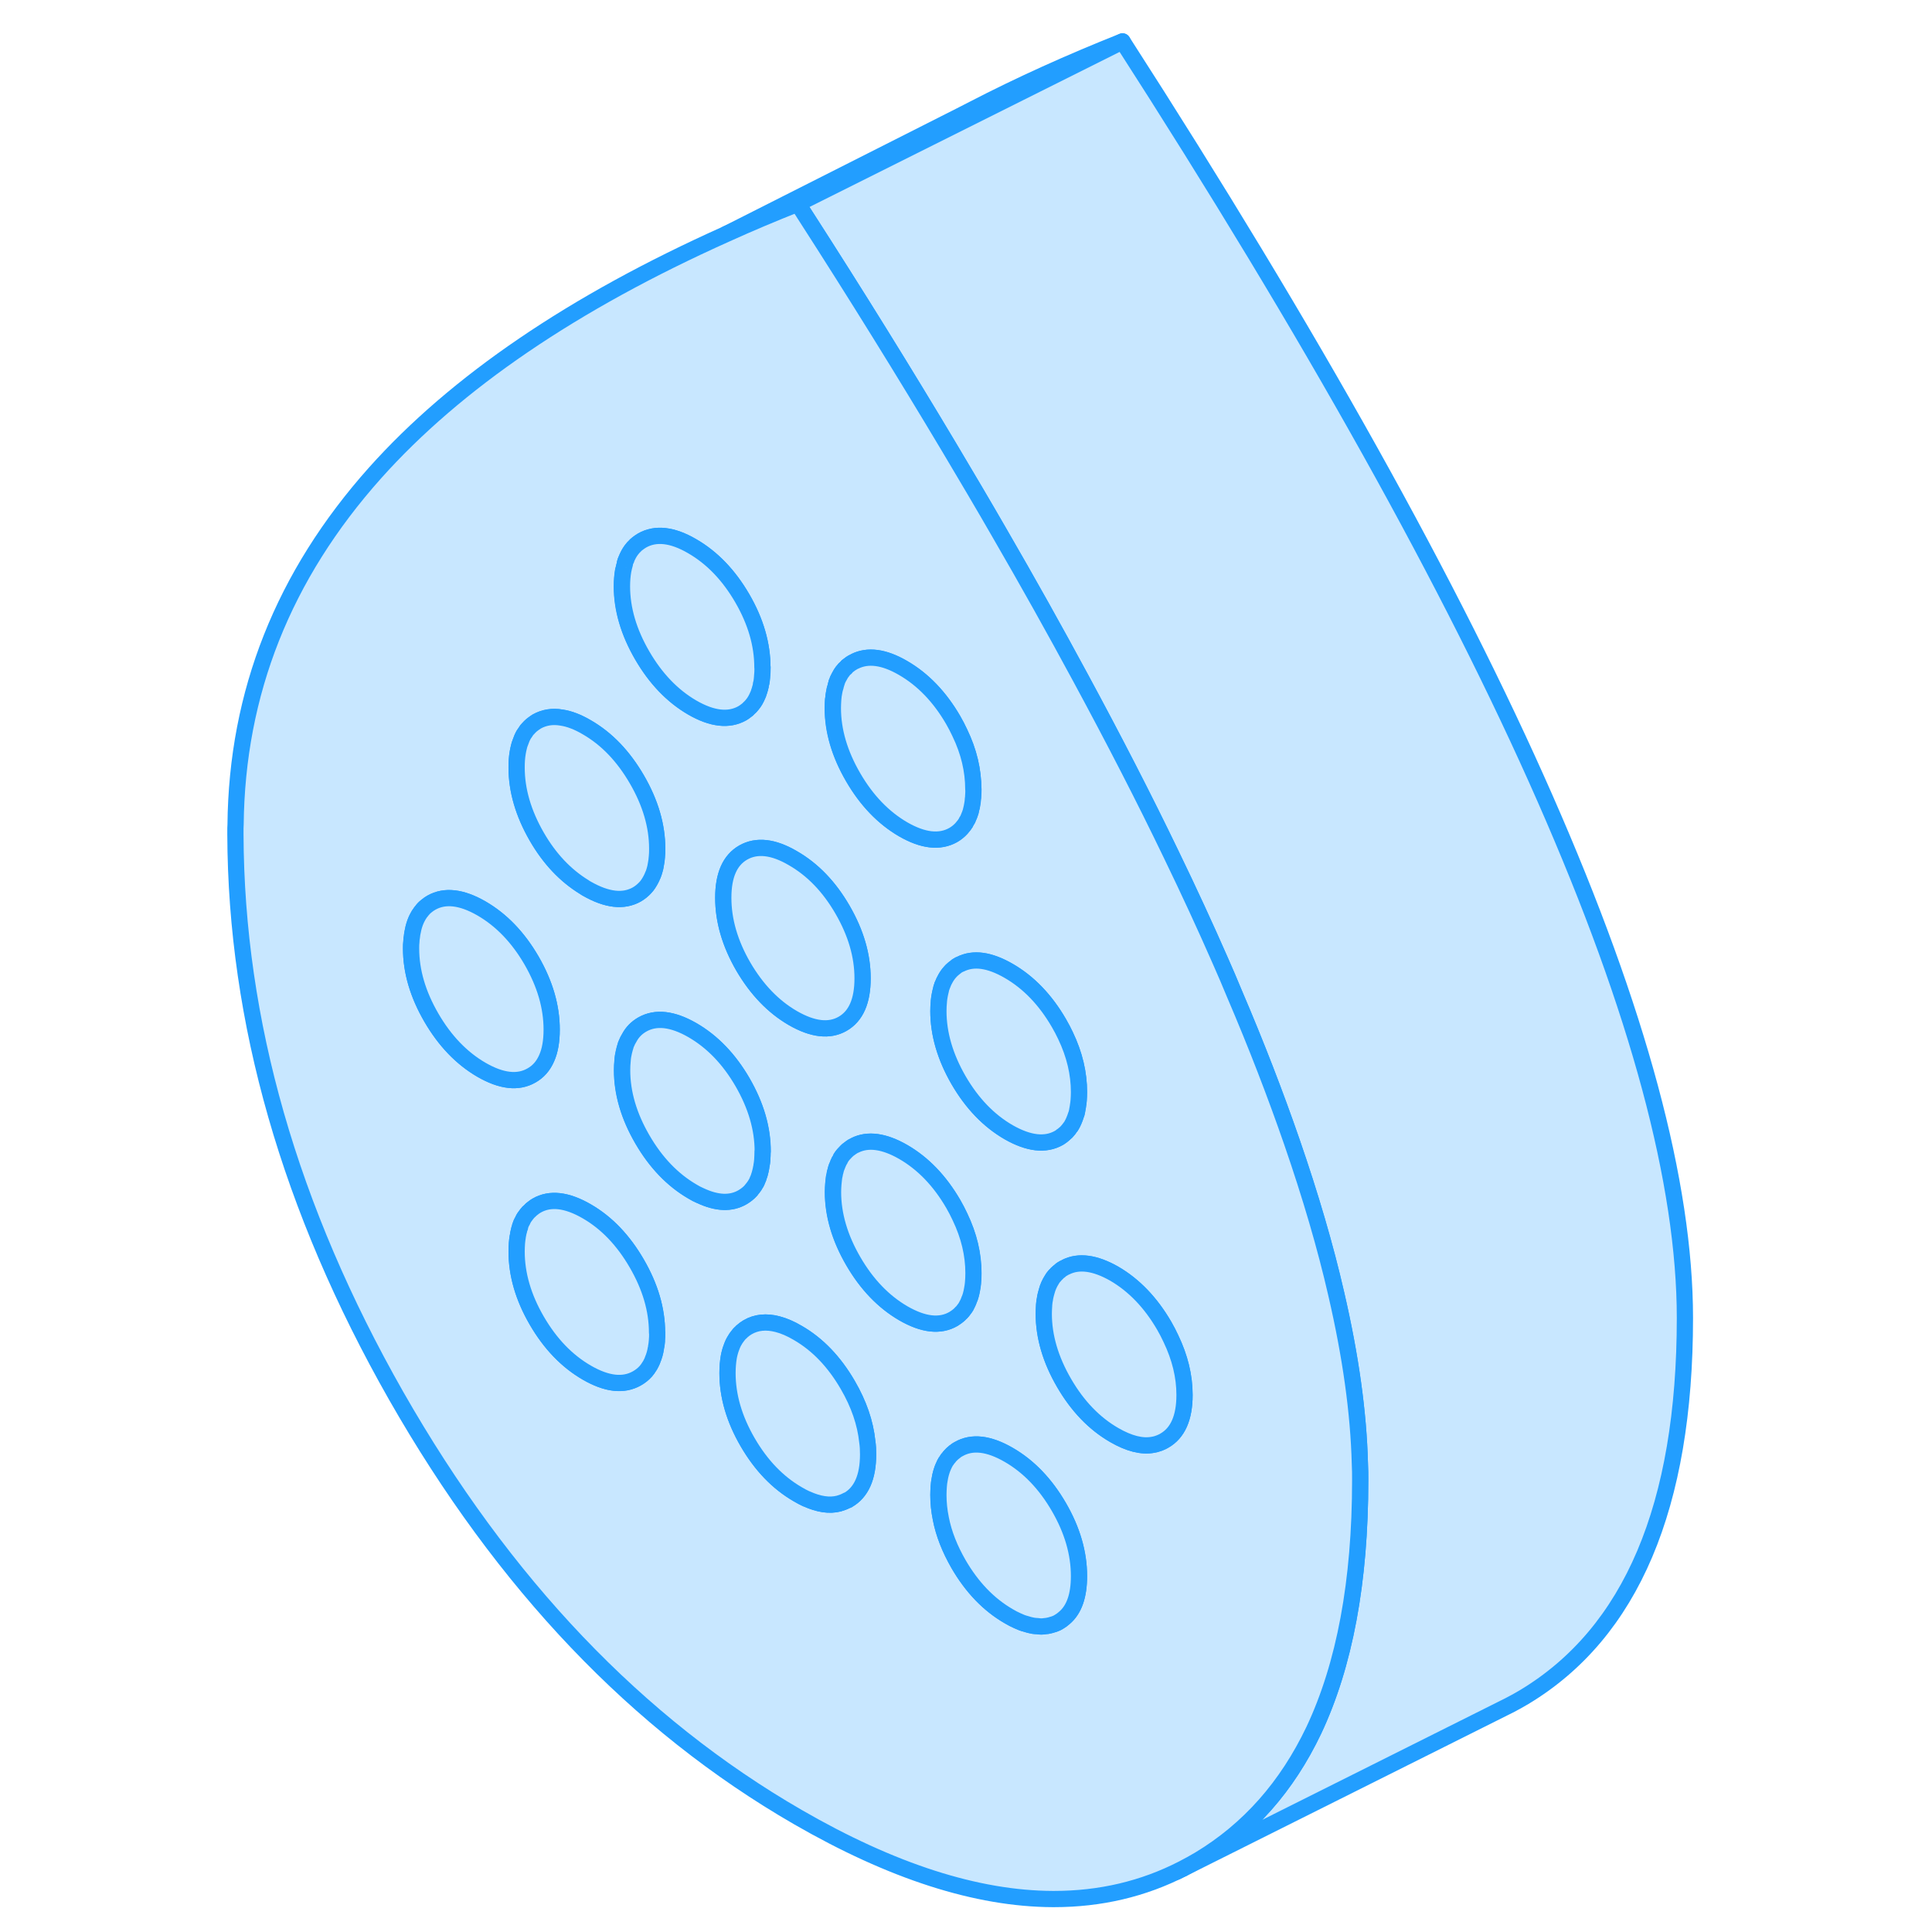 <svg width="48" height="48" viewBox="0 0 94 119" fill="#c8e7ff" xmlns="http://www.w3.org/2000/svg" stroke-width="1px" stroke-linecap="round" stroke-linejoin="round"><path d="M56.64 2.55L36.64 12.55C35.12 13.15 33.65 13.77 32.24 14.41L46.6 7.15L47.46 6.71C50.28 5.25 53.34 3.86 56.64 2.55Z" stroke="#229EFF" stroke-linejoin="round"/><path d="M91.281 81.18C91.281 92.77 87.981 100.56 81.381 104.53C81.081 104.71 80.771 104.88 80.461 105.04L80.141 105.2L60.351 115.1C60.701 114.92 61.041 114.73 61.381 114.53C64.431 112.69 66.771 110.04 68.421 106.58C70.321 102.55 71.281 97.42 71.281 91.18C71.281 90.84 71.281 90.5 71.261 90.15C71.181 87 70.691 83.52 69.811 79.72C69.141 76.79 68.221 73.66 67.071 70.33C66.071 67.44 64.901 64.4 63.531 61.2C63.261 60.54 62.971 59.87 62.671 59.19C61.741 57.07 60.731 54.88 59.641 52.63C57.971 49.16 56.101 45.53 54.051 41.74C52.491 38.85 50.821 35.86 49.041 32.79C48.051 31.07 47.021 29.33 45.961 27.55C43.221 22.96 40.261 18.18 37.061 13.21C36.921 12.99 36.781 12.77 36.641 12.55L56.641 2.55C68.261 20.6 76.941 36.15 82.671 49.19C88.411 62.24 91.281 72.9 91.281 81.18Z" stroke="#229EFF" stroke-linejoin="round"/><path d="M60.35 115.1L59.97 115.29" stroke="#229EFF" stroke-linejoin="round"/><path d="M71.26 90.15C71.18 87 70.69 83.52 69.81 79.72C69.14 76.79 68.22 73.66 67.07 70.33C66.07 67.44 64.9 64.4 63.53 61.2C63.26 60.54 62.97 59.87 62.67 59.19C61.74 57.07 60.73 54.88 59.64 52.63C57.97 49.16 56.1 45.53 54.05 41.74C52.49 38.85 50.82 35.86 49.04 32.79C48.05 31.07 47.02 29.33 45.96 27.55C43.22 22.96 40.26 18.18 37.06 13.21C36.92 12.99 36.78 12.77 36.64 12.55C35.12 13.15 33.65 13.77 32.24 14.41C22.8 18.64 15.59 23.55 10.6 29.13C4.96 35.45 2.09 42.67 2.01 50.8C2 50.92 2 51.05 2 51.18V51.39C2.04 62.91 5.34 74.44 11.9 85.97C18.51 97.56 26.75 106.21 36.64 111.92C42.44 115.27 47.67 116.95 52.34 116.97C52.37 116.97 52.4 116.97 52.42 116.97C55.27 116.97 57.92 116.35 60.35 115.1C60.7 114.92 61.04 114.73 61.38 114.53C64.43 112.69 66.77 110.04 68.42 106.58C70.32 102.55 71.28 97.42 71.28 91.18C71.28 90.84 71.28 90.5 71.26 90.15ZM49.63 59.8C50.86 60.51 51.89 61.58 52.72 63.01C52.87 63.27 53.01 63.53 53.13 63.79C53.69 64.96 53.96 66.12 53.96 67.27C53.96 67.44 53.95 67.61 53.94 67.77C53.93 67.88 53.92 67.99 53.9 68.09C53.89 68.17 53.88 68.25 53.86 68.33C53.85 68.42 53.83 68.5 53.81 68.58C53.8 68.61 53.79 68.64 53.78 68.66C53.74 68.8 53.69 68.92 53.64 69.04C53.6 69.14 53.55 69.23 53.5 69.32C53.48 69.36 53.45 69.4 53.42 69.43C53.38 69.5 53.32 69.57 53.27 69.63C53.21 69.7 53.15 69.77 53.08 69.82C53.02 69.88 52.96 69.92 52.9 69.97C52.89 69.97 52.88 69.97 52.87 69.99C52.82 70.03 52.77 70.06 52.72 70.09C51.89 70.56 50.86 70.44 49.63 69.74C48.4 69.03 47.37 67.96 46.54 66.53C45.71 65.09 45.3 63.67 45.3 62.27C45.3 62.07 45.31 61.88 45.33 61.69V61.66C45.34 61.54 45.36 61.42 45.38 61.31L45.41 61.16C45.43 61.08 45.44 61.02 45.46 60.95C45.47 60.88 45.49 60.82 45.52 60.75C45.52 60.73 45.53 60.72 45.53 60.71C45.53 60.69 45.53 60.68 45.55 60.67C45.6 60.53 45.66 60.4 45.73 60.28C45.77 60.21 45.81 60.14 45.86 60.07C45.91 60 45.96 59.93 46.02 59.87C46.07 59.81 46.13 59.75 46.19 59.7C46.24 59.66 46.28 59.62 46.33 59.59C46.39 59.53 46.46 59.48 46.54 59.44C46.58 59.42 46.61 59.4 46.65 59.39C47.46 58.98 48.45 59.12 49.63 59.8ZM38.82 43.1C38.83 42.94 38.85 42.78 38.88 42.64C38.9 42.51 38.93 42.39 38.97 42.28C38.97 42.23 38.99 42.18 39.01 42.13C39.01 42.12 39.01 42.11 39.01 42.1C39.01 42.09 39.02 42.08 39.02 42.07C39.02 42.06 39.02 42.04 39.04 42.03C39.07 41.92 39.11 41.82 39.17 41.72C39.17 41.71 39.18 41.71 39.18 41.7C39.19 41.68 39.19 41.66 39.21 41.65C39.26 41.55 39.31 41.46 39.38 41.38C39.39 41.35 39.41 41.32 39.44 41.3C39.48 41.24 39.53 41.19 39.59 41.14H39.6L39.61 41.12C39.65 41.06 39.69 41.03 39.75 40.99C39.84 40.91 39.94 40.85 40.04 40.79C40.07 40.77 40.11 40.75 40.14 40.74C40.95 40.33 41.95 40.46 43.12 41.14C44.35 41.85 45.38 42.92 46.21 44.35C46.36 44.61 46.5 44.88 46.62 45.14C47.18 46.3 47.45 47.46 47.45 48.61C47.45 48.78 47.44 48.94 47.43 49.09C47.43 49.12 47.43 49.14 47.42 49.17C47.41 49.31 47.4 49.45 47.37 49.58C47.35 49.68 47.34 49.77 47.31 49.85C47.3 49.93 47.28 50 47.25 50.08C47.23 50.15 47.2 50.22 47.17 50.29C47.13 50.41 47.08 50.51 47.01 50.61C46.99 50.67 46.95 50.73 46.9 50.79C46.9 50.79 46.897 50.797 46.89 50.81C46.83 50.89 46.77 50.96 46.71 51.03C46.56 51.19 46.4 51.32 46.21 51.43C45.38 51.9 44.35 51.79 43.12 51.08C41.9 50.37 40.87 49.3 40.04 47.87C39.21 46.44 38.79 45.02 38.79 43.61C38.79 43.43 38.8 43.26 38.81 43.1H38.82ZM36.34 52.86C37.56 53.56 38.58 54.62 39.4 56.04C40.22 57.46 40.63 58.86 40.63 60.26C40.63 61.66 40.22 62.59 39.4 63.06C38.58 63.53 37.56 63.41 36.34 62.71C35.13 62.01 34.11 60.95 33.28 59.53C32.46 58.11 32.05 56.7 32.05 55.3C32.05 53.9 32.46 52.98 33.28 52.51C34.11 52.04 35.13 52.15 36.34 52.86ZM25.89 35.14C25.92 35 25.95 34.86 25.99 34.73C25.99 34.71 25.99 34.7 25.99 34.69C26.01 34.61 26.04 34.53 26.07 34.46H26.08C26.1 34.38 26.13 34.32 26.16 34.26C26.24 34.09 26.34 33.93 26.45 33.8C26.49 33.75 26.53 33.7 26.58 33.66C26.63 33.6 26.69 33.54 26.76 33.49C26.85 33.42 26.95 33.35 27.05 33.29C27.88 32.82 28.91 32.93 30.13 33.64C31.36 34.35 32.39 35.42 33.22 36.85C34.05 38.28 34.46 39.7 34.46 41.11C34.46 41.32 34.45 41.51 34.43 41.69V41.71C34.42 41.82 34.41 41.94 34.39 42.04C34.38 42.08 34.37 42.12 34.36 42.15C34.36 42.21 34.34 42.27 34.33 42.33C34.33 42.34 34.32 42.36 34.32 42.37C34.32 42.38 34.32 42.38 34.31 42.39C34.29 42.48 34.26 42.57 34.23 42.65C34.22 42.7 34.2 42.75 34.18 42.79C34.13 42.92 34.07 43.03 34.01 43.14C33.95 43.24 33.89 43.33 33.82 43.41C33.76 43.49 33.69 43.56 33.62 43.62C33.57 43.68 33.51 43.73 33.45 43.77C33.38 43.83 33.3 43.88 33.22 43.93C32.39 44.4 31.36 44.29 30.13 43.58C28.91 42.87 27.88 41.8 27.05 40.37C26.22 38.94 25.8 37.52 25.8 36.11C25.8 35.76 25.83 35.43 25.88 35.14H25.89ZM19.39 46.35C19.41 46.24 19.43 46.13 19.46 46.02C19.48 45.92 19.51 45.82 19.55 45.73C19.61 45.55 19.68 45.38 19.77 45.23C19.8 45.18 19.83 45.14 19.87 45.09C19.88 45.07 19.89 45.05 19.9 45.04C19.93 44.99 19.97 44.94 20.01 44.9L20.04 44.87C20.1 44.8 20.16 44.74 20.23 44.68C20.25 44.66 20.27 44.64 20.29 44.63C20.38 44.56 20.47 44.5 20.56 44.44C21.01 44.19 21.52 44.1 22.09 44.2C22.57 44.27 23.09 44.47 23.65 44.8C24.88 45.51 25.9 46.58 26.73 48.01C27.56 49.44 27.98 50.86 27.98 52.27C27.98 52.44 27.98 52.61 27.96 52.77C27.95 52.93 27.93 53.09 27.9 53.23C27.88 53.37 27.85 53.51 27.81 53.63C27.81 53.64 27.8 53.65 27.8 53.66C27.78 53.73 27.76 53.8 27.73 53.86C27.73 53.87 27.73 53.89 27.71 53.9C27.68 53.99 27.64 54.07 27.6 54.15C27.55 54.25 27.49 54.35 27.43 54.44C27.37 54.53 27.31 54.61 27.24 54.68C27.09 54.84 26.92 54.98 26.73 55.09C25.9 55.56 24.88 55.44 23.65 54.74C23.6 54.71 23.54 54.68 23.49 54.64C22.33 53.93 21.35 52.9 20.56 51.53C19.73 50.09 19.32 48.67 19.32 47.27C19.32 46.94 19.34 46.63 19.39 46.35ZM17.15 65.89C15.93 65.18 14.9 64.11 14.07 62.68C13.24 61.25 12.82 59.83 12.82 58.42C12.82 58.27 12.82 58.13 12.84 57.99C12.84 57.89 12.85 57.8 12.87 57.71C12.88 57.58 12.9 57.46 12.93 57.34C12.97 57.11 13.04 56.89 13.12 56.7C13.16 56.61 13.2 56.52 13.25 56.44C13.28 56.38 13.31 56.33 13.35 56.28C13.38 56.22 13.42 56.18 13.46 56.13C13.49 56.08 13.53 56.04 13.57 56C13.57 56 13.573 55.993 13.58 55.98C13.65 55.91 13.71 55.85 13.78 55.8C13.87 55.72 13.97 55.66 14.07 55.6C14.9 55.13 15.93 55.25 17.15 55.95C18.38 56.66 19.41 57.73 20.24 59.16C21.07 60.6 21.48 62.01 21.48 63.42C21.48 64.12 21.38 64.71 21.17 65.18C20.96 65.66 20.65 66.01 20.24 66.24C19.41 66.72 18.38 66.6 17.15 65.89ZM27.96 82.61C27.95 82.72 27.94 82.83 27.92 82.92C27.92 82.94 27.91 82.95 27.91 82.96C27.91 82.98 27.9 83 27.9 83.02V83.04C27.86 83.3 27.79 83.54 27.7 83.75C27.68 83.81 27.66 83.87 27.63 83.92C27.62 83.94 27.61 83.96 27.6 83.98C27.57 84.05 27.53 84.11 27.49 84.17C27.43 84.27 27.36 84.37 27.28 84.46C27.12 84.64 26.94 84.78 26.73 84.9C25.9 85.37 24.88 85.26 23.65 84.55C22.42 83.84 21.39 82.77 20.56 81.34C19.73 79.91 19.32 78.49 19.32 77.08C19.32 76.9 19.33 76.73 19.34 76.57C19.35 76.43 19.37 76.3 19.39 76.17C19.39 76.17 19.4 76.14 19.4 76.13C19.41 76.03 19.43 75.94 19.45 75.86C19.45 75.86 19.46 75.83 19.46 75.82C19.46 75.81 19.46 75.81 19.47 75.8C19.47 75.73 19.5 75.66 19.53 75.6V75.58C19.53 75.58 19.53 75.56 19.53 75.55C19.57 75.42 19.62 75.3 19.69 75.19C19.69 75.17 19.7 75.16 19.71 75.14C19.76 75.03 19.83 74.93 19.91 74.83C19.91 74.81 19.93 74.8 19.95 74.78C20 74.71 20.06 74.64 20.14 74.58C20.19 74.52 20.25 74.47 20.32 74.42C20.39 74.36 20.47 74.31 20.55 74.26C21.38 73.78 22.41 73.9 23.64 74.61C24.87 75.32 25.89 76.39 26.72 77.82C27.55 79.25 27.97 80.67 27.97 82.08C27.97 82.26 27.97 82.44 27.95 82.61H27.96ZM30.62 73.64C30.46 73.57 30.3 73.49 30.14 73.39C28.92 72.68 27.89 71.61 27.06 70.18C26.23 68.75 25.81 67.33 25.81 65.92C25.81 65.71 25.82 65.52 25.84 65.33C25.85 65.14 25.88 64.97 25.92 64.8C25.95 64.66 25.99 64.53 26.03 64.4C26.03 64.36 26.06 64.33 26.07 64.29C26.12 64.16 26.18 64.04 26.25 63.93C26.44 63.57 26.71 63.3 27.06 63.1C27.89 62.63 28.92 62.75 30.14 63.45C31.37 64.16 32.4 65.23 33.23 66.66C34.06 68.1 34.47 69.51 34.47 70.92C34.47 71.1 34.46 71.28 34.45 71.45C34.44 71.56 34.43 71.67 34.41 71.76C34.41 71.78 34.4 71.79 34.4 71.8C34.4 71.82 34.39 71.84 34.39 71.86V71.88C34.37 72 34.35 72.1 34.32 72.21C34.3 72.29 34.28 72.37 34.25 72.44C34.23 72.53 34.2 72.6 34.16 72.68C34.12 72.8 34.06 72.91 33.99 73.01C33.99 73.02 33.98 73.02 33.98 73.03C33.91 73.13 33.84 73.22 33.77 73.3C33.77 73.3 33.77 73.303 33.77 73.31C33.62 73.48 33.44 73.62 33.24 73.74C32.52 74.16 31.65 74.12 30.63 73.64H30.62ZM39.72 92.4C39.72 92.4 39.7 92.41 39.69 92.41C39.69 92.41 39.683 92.41 39.67 92.41C39.51 92.5 39.34 92.56 39.17 92.61C38.59 92.76 37.93 92.66 37.18 92.32H37.17C37 92.24 36.82 92.15 36.64 92.04C35.41 91.33 34.38 90.26 33.55 88.83C32.72 87.4 32.31 85.98 32.31 84.57C32.31 84.21 32.34 83.88 32.39 83.58C32.41 83.46 32.44 83.35 32.47 83.24C32.49 83.17 32.51 83.1 32.54 83.03C32.6 82.85 32.67 82.69 32.76 82.55C32.8 82.47 32.85 82.41 32.9 82.34C32.97 82.24 33.05 82.14 33.15 82.06C33.17 82.03 33.19 82.01 33.22 81.99C33.32 81.9 33.43 81.82 33.55 81.75C34.08 81.44 34.7 81.38 35.39 81.56C35.78 81.66 36.2 81.84 36.64 82.1C37.87 82.81 38.89 83.88 39.72 85.31C40.4 86.48 40.8 87.64 40.92 88.8C40.96 89.06 40.97 89.31 40.97 89.57C40.97 90.98 40.55 91.92 39.72 92.39V92.4ZM43.13 80.89C41.91 80.18 40.88 79.11 40.05 77.68C39.22 76.25 38.8 74.83 38.8 73.42C38.8 73.26 38.81 73.1 38.82 72.95C38.83 72.85 38.84 72.75 38.85 72.66C38.86 72.56 38.87 72.46 38.9 72.37C38.91 72.28 38.93 72.19 38.96 72.11C38.97 72.08 38.97 72.05 38.98 72.02C39 71.94 39.03 71.87 39.06 71.8C39.07 71.77 39.08 71.75 39.09 71.73C39.1 71.69 39.12 71.65 39.14 71.61C39.16 71.55 39.19 71.49 39.23 71.44C39.24 71.41 39.26 71.37 39.28 71.34C39.28 71.34 39.28 71.337 39.28 71.33C39.33 71.25 39.38 71.18 39.44 71.11C39.5 71.04 39.56 70.98 39.62 70.92C39.68 70.86 39.74 70.8 39.81 70.76C39.88 70.7 39.96 70.65 40.04 70.6C40.07 70.58 40.11 70.56 40.14 70.55C40.95 70.14 41.95 70.28 43.12 70.95C44.35 71.66 45.38 72.73 46.21 74.16C46.36 74.42 46.5 74.69 46.62 74.95C47.18 76.12 47.45 77.27 47.45 78.42C47.45 78.64 47.44 78.85 47.42 79.05C47.41 79.17 47.39 79.28 47.37 79.39C47.35 79.52 47.32 79.65 47.29 79.76C47.26 79.88 47.22 79.99 47.17 80.09C47.16 80.13 47.15 80.16 47.13 80.2C47.1 80.28 47.05 80.36 47.01 80.44V80.45C46.96 80.53 46.91 80.61 46.85 80.68C46.8 80.75 46.76 80.8 46.7 80.86H46.69C46.64 80.92 46.59 80.97 46.54 81.01C46.47 81.07 46.39 81.13 46.31 81.18C46.28 81.2 46.25 81.22 46.22 81.24C45.39 81.72 44.36 81.6 43.13 80.89ZM53.05 99.66C52.95 99.75 52.84 99.83 52.72 99.9C52.64 99.95 52.56 99.99 52.47 100.02C52.42 100.04 52.36 100.06 52.31 100.07C52.25 100.09 52.19 100.11 52.13 100.12C52.05 100.14 51.96 100.16 51.87 100.16C51.72 100.19 51.56 100.19 51.4 100.16C51.32 100.16 51.24 100.15 51.15 100.14C51 100.11 50.85 100.08 50.68 100.02C50.51 99.98 50.34 99.91 50.17 99.83C49.99 99.75 49.81 99.66 49.63 99.55C48.4 98.84 47.37 97.77 46.54 96.34C46 95.4 45.63 94.47 45.45 93.54C45.35 93.05 45.3 92.57 45.3 92.08C45.3 91.9 45.31 91.73 45.32 91.57C45.33 91.41 45.35 91.26 45.38 91.11C45.4 90.97 45.43 90.85 45.46 90.74C45.47 90.71 45.48 90.67 45.49 90.64C45.52 90.53 45.56 90.43 45.6 90.34C45.6 90.33 45.61 90.33 45.61 90.32C45.65 90.22 45.7 90.12 45.75 90.04C45.77 90.02 45.78 89.99 45.8 89.97C45.84 89.9 45.89 89.83 45.95 89.77C45.98 89.73 46 89.69 46.04 89.66C46.1 89.59 46.18 89.52 46.25 89.46C46.26 89.45 46.26 89.44 46.27 89.45C46.35 89.38 46.44 89.31 46.54 89.26C47.37 88.78 48.4 88.9 49.63 89.61C50.86 90.32 51.89 91.39 52.72 92.82C53.55 94.25 53.96 95.67 53.96 97.08C53.96 98.29 53.66 99.15 53.05 99.66ZM59.21 88.74C59.15 88.78 59.08 88.81 59.01 88.84C58.95 88.87 58.89 88.89 58.83 88.91C58.73 88.95 58.63 88.97 58.52 88.99C57.83 89.12 57.03 88.91 56.13 88.39C54.9 87.68 53.87 86.61 53.04 85.18C52.21 83.75 51.79 82.33 51.79 80.92C51.79 80.75 51.8 80.58 51.81 80.42V80.39C51.82 80.24 51.84 80.1 51.87 79.97V79.94C51.9 79.8 51.93 79.67 51.97 79.54C52.04 79.27 52.15 79.04 52.28 78.83C52.33 78.74 52.39 78.66 52.45 78.59H52.46C52.49 78.54 52.51 78.52 52.55 78.49C52.56 78.47 52.57 78.46 52.59 78.44H52.6C52.65 78.38 52.71 78.33 52.77 78.29C52.77 78.29 52.777 78.283 52.79 78.27C52.86 78.2 52.95 78.15 53.04 78.1C53.07 78.08 53.11 78.06 53.14 78.05C53.95 77.64 54.95 77.78 56.13 78.45C57.35 79.16 58.38 80.23 59.21 81.66C59.36 81.92 59.5 82.19 59.62 82.45C60.18 83.62 60.46 84.77 60.46 85.92C60.46 87.33 60.04 88.27 59.21 88.74Z" stroke="#229EFF" stroke-linejoin="round"/><path d="M27.98 82.079C27.98 82.259 27.98 82.439 27.96 82.609C27.95 82.719 27.94 82.829 27.92 82.919C27.92 82.939 27.91 82.949 27.91 82.959C27.91 82.979 27.9 82.999 27.9 83.019V83.039C27.86 83.299 27.79 83.539 27.7 83.749C27.68 83.809 27.66 83.869 27.63 83.919C27.62 83.939 27.61 83.959 27.6 83.979C27.57 84.049 27.53 84.109 27.49 84.169C27.43 84.269 27.36 84.369 27.28 84.459C27.12 84.639 26.94 84.779 26.73 84.899C25.9 85.369 24.88 85.259 23.65 84.549C22.42 83.839 21.39 82.769 20.56 81.339C19.73 79.909 19.32 78.489 19.32 77.079C19.32 76.899 19.33 76.729 19.34 76.569C19.35 76.429 19.37 76.299 19.39 76.169C19.39 76.169 19.4 76.139 19.4 76.129C19.41 76.029 19.43 75.939 19.45 75.859C19.45 75.859 19.46 75.829 19.46 75.819C19.46 75.809 19.46 75.809 19.47 75.799C19.47 75.729 19.5 75.659 19.53 75.599V75.579C19.53 75.579 19.53 75.559 19.53 75.549C19.57 75.419 19.62 75.299 19.69 75.189C19.69 75.169 19.7 75.159 19.71 75.139C19.76 75.029 19.83 74.929 19.91 74.829C19.91 74.809 19.93 74.799 19.95 74.779C20 74.709 20.06 74.639 20.14 74.579C20.19 74.519 20.25 74.469 20.32 74.419C20.39 74.359 20.47 74.309 20.55 74.259C21.38 73.779 22.41 73.899 23.64 74.609C24.87 75.319 25.89 76.389 26.72 77.819C27.55 79.249 27.97 80.669 27.97 82.079H27.98Z" stroke="#229EFF" stroke-linejoin="round"/><path d="M40.97 89.58C40.97 90.99 40.55 91.93 39.72 92.4C39.71 92.41 39.7 92.41 39.69 92.41C39.69 92.41 39.683 92.41 39.67 92.41C39.51 92.5 39.34 92.56 39.17 92.61C38.59 92.76 37.93 92.66 37.18 92.32H37.17C37 92.24 36.82 92.15 36.64 92.04C35.41 91.33 34.38 90.26 33.55 88.83C32.72 87.4 32.31 85.98 32.31 84.57C32.31 84.21 32.34 83.88 32.39 83.58C32.41 83.46 32.44 83.35 32.47 83.24C32.49 83.17 32.51 83.1 32.54 83.03C32.6 82.85 32.67 82.69 32.76 82.55C32.8 82.47 32.85 82.41 32.9 82.34C32.97 82.24 33.05 82.14 33.15 82.06C33.17 82.03 33.19 82.01 33.22 81.99C33.32 81.9 33.43 81.82 33.55 81.75C34.08 81.44 34.7 81.38 35.39 81.56C35.78 81.66 36.2 81.84 36.64 82.1C37.87 82.81 38.89 83.88 39.72 85.31C40.4 86.48 40.8 87.64 40.92 88.8C40.96 89.06 40.97 89.31 40.97 89.57V89.58Z" stroke="#229EFF" stroke-linejoin="round"/><path d="M53.96 97.079C53.96 98.289 53.66 99.149 53.05 99.659C52.95 99.749 52.84 99.829 52.72 99.899C52.64 99.949 52.56 99.989 52.47 100.019C52.42 100.039 52.36 100.059 52.31 100.069C52.25 100.089 52.19 100.109 52.13 100.119C52.05 100.139 51.96 100.159 51.87 100.159C51.72 100.189 51.56 100.189 51.4 100.159C51.32 100.159 51.24 100.149 51.15 100.139C51 100.109 50.85 100.079 50.68 100.019C50.51 99.979 50.34 99.909 50.17 99.829C49.99 99.749 49.81 99.659 49.63 99.549C48.4 98.839 47.37 97.769 46.54 96.339C46 95.399 45.63 94.469 45.45 93.539C45.35 93.049 45.3 92.569 45.3 92.079C45.3 91.899 45.31 91.729 45.32 91.569C45.33 91.409 45.35 91.259 45.38 91.109C45.4 90.969 45.43 90.849 45.46 90.739C45.47 90.709 45.48 90.669 45.49 90.639C45.52 90.529 45.56 90.429 45.6 90.339C45.6 90.329 45.61 90.329 45.61 90.319C45.65 90.219 45.7 90.119 45.75 90.039C45.77 90.019 45.78 89.989 45.8 89.969C45.84 89.899 45.89 89.829 45.95 89.769C45.98 89.729 46 89.689 46.04 89.659C46.1 89.589 46.18 89.519 46.25 89.459C46.26 89.449 46.26 89.439 46.27 89.449C46.35 89.379 46.44 89.309 46.54 89.259C47.37 88.779 48.4 88.899 49.63 89.609C50.86 90.319 51.89 91.389 52.72 92.819C53.55 94.249 53.96 95.669 53.96 97.079Z" stroke="#229EFF" stroke-linejoin="round"/><path d="M60.46 85.92C60.46 87.33 60.04 88.27 59.21 88.74C59.15 88.78 59.08 88.81 59.01 88.84C58.95 88.87 58.89 88.89 58.83 88.91C58.73 88.95 58.63 88.97 58.52 88.99C57.83 89.12 57.03 88.91 56.13 88.39C54.9 87.68 53.87 86.61 53.04 85.18C52.21 83.75 51.79 82.33 51.79 80.92C51.79 80.75 51.8 80.58 51.81 80.42V80.39C51.82 80.24 51.84 80.1 51.87 79.97V79.94C51.9 79.8 51.93 79.67 51.97 79.54C52.04 79.27 52.15 79.04 52.28 78.83C52.33 78.74 52.39 78.66 52.45 78.59H52.46C52.49 78.54 52.51 78.52 52.55 78.49C52.56 78.47 52.57 78.46 52.59 78.44H52.6C52.65 78.38 52.71 78.33 52.77 78.29C52.77 78.29 52.777 78.283 52.79 78.27C52.86 78.2 52.95 78.15 53.04 78.1C53.07 78.08 53.11 78.06 53.14 78.05C53.95 77.64 54.95 77.78 56.13 78.45C57.35 79.16 58.38 80.23 59.21 81.66C59.36 81.92 59.5 82.19 59.62 82.45C60.18 83.62 60.46 84.77 60.46 85.92Z" stroke="#229EFF" stroke-linejoin="round"/><path d="M47.46 78.42C47.46 78.64 47.45 78.85 47.43 79.05C47.42 79.17 47.4 79.28 47.38 79.39C47.36 79.52 47.33 79.65 47.3 79.76C47.27 79.88 47.23 79.99 47.18 80.09C47.17 80.13 47.16 80.16 47.14 80.2C47.11 80.28 47.06 80.36 47.02 80.44V80.45C46.97 80.53 46.92 80.61 46.86 80.68C46.81 80.75 46.77 80.8 46.71 80.86H46.7C46.65 80.92 46.6 80.97 46.55 81.01C46.48 81.07 46.4 81.13 46.32 81.18C46.29 81.2 46.26 81.22 46.23 81.24C45.4 81.72 44.37 81.6 43.14 80.89C41.92 80.18 40.89 79.11 40.06 77.68C39.23 76.25 38.81 74.83 38.81 73.42C38.81 73.26 38.82 73.1 38.83 72.95C38.84 72.85 38.85 72.75 38.86 72.66C38.87 72.56 38.88 72.46 38.91 72.37C38.92 72.28 38.94 72.19 38.97 72.11C38.98 72.08 38.98 72.05 38.99 72.02C39.01 71.94 39.04 71.87 39.07 71.8C39.08 71.77 39.09 71.75 39.1 71.73C39.11 71.69 39.13 71.65 39.15 71.61C39.17 71.55 39.2 71.49 39.24 71.44C39.25 71.41 39.27 71.37 39.29 71.34C39.29 71.34 39.29 71.336 39.29 71.33C39.34 71.25 39.39 71.18 39.45 71.11C39.51 71.04 39.57 70.98 39.63 70.92C39.69 70.86 39.75 70.8 39.82 70.76C39.89 70.7 39.97 70.65 40.05 70.6C40.08 70.58 40.12 70.56 40.15 70.55C40.96 70.14 41.96 70.28 43.13 70.95C44.36 71.66 45.39 72.73 46.22 74.16C46.37 74.42 46.51 74.69 46.63 74.95C47.19 76.12 47.46 77.27 47.46 78.42Z" stroke="#229EFF" stroke-linejoin="round"/><path d="M34.47 70.92C34.47 71.1 34.46 71.28 34.45 71.45C34.44 71.56 34.43 71.67 34.41 71.76C34.41 71.78 34.4 71.79 34.4 71.8C34.4 71.82 34.39 71.84 34.39 71.86V71.88C34.37 72 34.35 72.1 34.32 72.21C34.3 72.29 34.28 72.37 34.25 72.44C34.23 72.53 34.2 72.6 34.16 72.68C34.12 72.8 34.06 72.91 33.99 73.01C33.99 73.02 33.98 73.02 33.98 73.03C33.91 73.13 33.84 73.22 33.77 73.3C33.77 73.3 33.77 73.303 33.77 73.31C33.62 73.48 33.44 73.62 33.24 73.74C32.52 74.16 31.65 74.12 30.63 73.64C30.47 73.57 30.31 73.49 30.15 73.39C28.93 72.68 27.9 71.61 27.07 70.18C26.24 68.75 25.82 67.33 25.82 65.92C25.82 65.71 25.83 65.52 25.85 65.33C25.86 65.14 25.89 64.97 25.93 64.8C25.96 64.66 26 64.53 26.04 64.4C26.04 64.36 26.07 64.33 26.08 64.29C26.13 64.16 26.19 64.04 26.26 63.93C26.45 63.57 26.72 63.3 27.07 63.1C27.9 62.63 28.93 62.75 30.15 63.45C31.38 64.16 32.41 65.23 33.24 66.66C34.07 68.1 34.48 69.51 34.48 70.92H34.47Z" stroke="#229EFF" stroke-linejoin="round"/><path d="M21.48 63.42C21.48 64.12 21.38 64.71 21.17 65.18C20.96 65.66 20.65 66.01 20.24 66.24C19.41 66.72 18.38 66.6 17.15 65.89C15.93 65.18 14.9 64.11 14.07 62.68C13.24 61.25 12.82 59.83 12.82 58.42C12.82 58.27 12.82 58.13 12.84 57.99C12.84 57.89 12.85 57.8 12.87 57.71C12.88 57.58 12.9 57.46 12.93 57.34C12.97 57.11 13.04 56.89 13.12 56.7C13.16 56.61 13.2 56.52 13.25 56.44C13.28 56.38 13.31 56.33 13.35 56.28C13.38 56.22 13.42 56.18 13.46 56.13C13.49 56.08 13.53 56.04 13.57 56C13.57 56 13.574 55.993 13.58 55.98C13.65 55.91 13.71 55.85 13.78 55.8C13.87 55.72 13.97 55.66 14.07 55.6C14.9 55.13 15.93 55.25 17.15 55.95C18.38 56.66 19.41 57.73 20.24 59.16C21.07 60.6 21.48 62.01 21.48 63.42Z" stroke="#229EFF" stroke-linejoin="round"/><path d="M27.98 52.27C27.98 52.44 27.98 52.61 27.96 52.77C27.95 52.93 27.93 53.09 27.9 53.23C27.88 53.37 27.85 53.51 27.81 53.63C27.81 53.64 27.8 53.65 27.8 53.66C27.78 53.73 27.76 53.8 27.73 53.86C27.73 53.87 27.73 53.89 27.71 53.9C27.68 53.99 27.64 54.07 27.6 54.15C27.55 54.25 27.49 54.35 27.43 54.44C27.37 54.53 27.31 54.61 27.24 54.68C27.09 54.84 26.92 54.98 26.73 55.09C25.9 55.56 24.88 55.44 23.65 54.74C23.6 54.71 23.54 54.68 23.49 54.64C22.33 53.93 21.35 52.9 20.56 51.53C19.73 50.09 19.32 48.67 19.32 47.27C19.32 46.94 19.34 46.63 19.39 46.35C19.41 46.24 19.43 46.13 19.46 46.02C19.48 45.92 19.51 45.82 19.55 45.73C19.61 45.55 19.68 45.38 19.77 45.23C19.8 45.18 19.83 45.14 19.87 45.09C19.88 45.07 19.89 45.05 19.9 45.04C19.93 44.99 19.97 44.94 20.01 44.9L20.04 44.87C20.1 44.8 20.16 44.74 20.23 44.68C20.25 44.66 20.27 44.64 20.29 44.63C20.38 44.56 20.47 44.5 20.56 44.44C21.01 44.19 21.52 44.1 22.09 44.2C22.57 44.27 23.09 44.47 23.65 44.8C24.88 45.51 25.9 46.58 26.73 48.01C27.56 49.44 27.98 50.86 27.98 52.27Z" stroke="#229EFF" stroke-linejoin="round"/><path d="M53.96 67.27C53.96 67.44 53.95 67.61 53.94 67.77C53.93 67.88 53.92 67.99 53.9 68.09C53.89 68.17 53.88 68.25 53.86 68.33C53.85 68.42 53.83 68.5 53.81 68.58C53.8 68.61 53.79 68.64 53.78 68.66C53.74 68.8 53.69 68.92 53.64 69.04C53.6 69.14 53.55 69.23 53.5 69.32C53.48 69.36 53.45 69.4 53.42 69.43C53.38 69.5 53.32 69.57 53.27 69.63C53.21 69.7 53.15 69.77 53.08 69.82C53.02 69.88 52.96 69.92 52.9 69.97C52.89 69.97 52.88 69.97 52.87 69.99C52.82 70.03 52.77 70.06 52.72 70.09C51.89 70.56 50.86 70.44 49.63 69.74C48.4 69.03 47.37 67.96 46.54 66.53C45.71 65.09 45.3 63.67 45.3 62.27C45.3 62.07 45.31 61.88 45.33 61.69V61.66C45.34 61.54 45.36 61.42 45.38 61.31L45.41 61.16C45.43 61.08 45.44 61.02 45.46 60.95C45.47 60.88 45.49 60.82 45.52 60.75C45.52 60.73 45.53 60.72 45.53 60.71C45.53 60.69 45.53 60.68 45.55 60.67C45.6 60.53 45.66 60.4 45.73 60.28C45.77 60.21 45.81 60.14 45.86 60.07C45.91 60 45.96 59.93 46.02 59.87C46.07 59.81 46.13 59.75 46.19 59.7C46.24 59.66 46.28 59.62 46.33 59.59C46.39 59.53 46.46 59.48 46.54 59.44C46.58 59.42 46.61 59.4 46.65 59.39C47.46 58.98 48.45 59.12 49.63 59.8C50.86 60.51 51.89 61.58 52.72 63.01C52.87 63.27 53.01 63.53 53.13 63.79C53.69 64.96 53.96 66.12 53.96 67.27Z" stroke="#229EFF" stroke-linejoin="round"/><path d="M40.63 60.26C40.63 61.66 40.22 62.59 39.4 63.06C38.58 63.53 37.56 63.41 36.34 62.71C35.13 62.01 34.11 60.95 33.28 59.53C32.46 58.11 32.05 56.7 32.05 55.3C32.05 53.9 32.46 52.98 33.28 52.51C34.11 52.04 35.13 52.15 36.34 52.86C37.56 53.56 38.58 54.62 39.4 56.04C40.22 57.46 40.63 58.86 40.63 60.26Z" stroke="#229EFF" stroke-linejoin="round"/><path d="M47.46 48.61C47.46 48.78 47.45 48.94 47.44 49.09C47.44 49.12 47.44 49.14 47.43 49.17C47.42 49.31 47.41 49.45 47.38 49.58C47.36 49.68 47.35 49.77 47.32 49.85C47.31 49.93 47.29 50 47.26 50.08C47.24 50.15 47.21 50.22 47.18 50.29C47.14 50.41 47.09 50.51 47.02 50.61C47 50.67 46.96 50.73 46.91 50.79C46.91 50.79 46.907 50.796 46.9 50.81C46.84 50.89 46.78 50.96 46.72 51.03C46.57 51.19 46.41 51.32 46.22 51.43C45.39 51.9 44.36 51.79 43.13 51.08C41.91 50.37 40.88 49.3 40.05 47.87C39.22 46.44 38.8 45.02 38.8 43.61C38.8 43.43 38.81 43.26 38.82 43.1C38.83 42.94 38.85 42.78 38.88 42.64C38.9 42.51 38.93 42.39 38.97 42.28C38.97 42.23 38.99 42.18 39.01 42.13C39.01 42.12 39.01 42.11 39.01 42.1C39.01 42.09 39.02 42.08 39.02 42.07C39.02 42.06 39.02 42.04 39.04 42.03C39.07 41.92 39.11 41.82 39.17 41.72C39.17 41.71 39.18 41.71 39.18 41.7C39.19 41.68 39.19 41.66 39.21 41.65C39.26 41.55 39.31 41.46 39.38 41.38C39.39 41.35 39.41 41.32 39.44 41.3C39.48 41.24 39.53 41.19 39.59 41.14H39.6L39.61 41.12C39.65 41.06 39.69 41.03 39.75 40.99C39.84 40.91 39.94 40.85 40.04 40.79C40.07 40.77 40.11 40.75 40.14 40.74C40.95 40.33 41.95 40.46 43.12 41.14C44.35 41.85 45.38 42.92 46.21 44.35C46.36 44.61 46.5 44.88 46.62 45.14C47.18 46.3 47.45 47.46 47.45 48.61H47.46Z" stroke="#229EFF" stroke-linejoin="round"/><path d="M34.47 41.11C34.47 41.32 34.46 41.51 34.44 41.69V41.71C34.43 41.82 34.42 41.94 34.4 42.04C34.39 42.08 34.38 42.12 34.37 42.15C34.37 42.21 34.35 42.27 34.34 42.33C34.34 42.34 34.33 42.36 34.33 42.37C34.33 42.38 34.33 42.38 34.32 42.39C34.3 42.48 34.27 42.57 34.24 42.65C34.23 42.7 34.21 42.75 34.19 42.79C34.14 42.92 34.08 43.03 34.02 43.14C33.96 43.24 33.9 43.33 33.83 43.41C33.77 43.49 33.7 43.56 33.63 43.62C33.58 43.68 33.52 43.73 33.46 43.77C33.39 43.83 33.31 43.88 33.23 43.93C32.4 44.4 31.37 44.29 30.14 43.58C28.92 42.87 27.89 41.8 27.06 40.37C26.23 38.94 25.81 37.52 25.81 36.11C25.81 35.76 25.84 35.43 25.89 35.14C25.92 35 25.95 34.86 25.99 34.73C25.99 34.71 25.99 34.7 25.99 34.69C26.01 34.61 26.04 34.53 26.07 34.46H26.08C26.1 34.38 26.13 34.32 26.16 34.26C26.24 34.09 26.34 33.93 26.45 33.8C26.49 33.75 26.53 33.7 26.58 33.66C26.63 33.6 26.69 33.54 26.76 33.49C26.85 33.42 26.95 33.35 27.05 33.29C27.88 32.82 28.91 32.93 30.13 33.64C31.36 34.35 32.39 35.42 33.22 36.85C34.05 38.28 34.46 39.7 34.46 41.11H34.47Z" stroke="#229EFF" stroke-linejoin="round"/></svg>